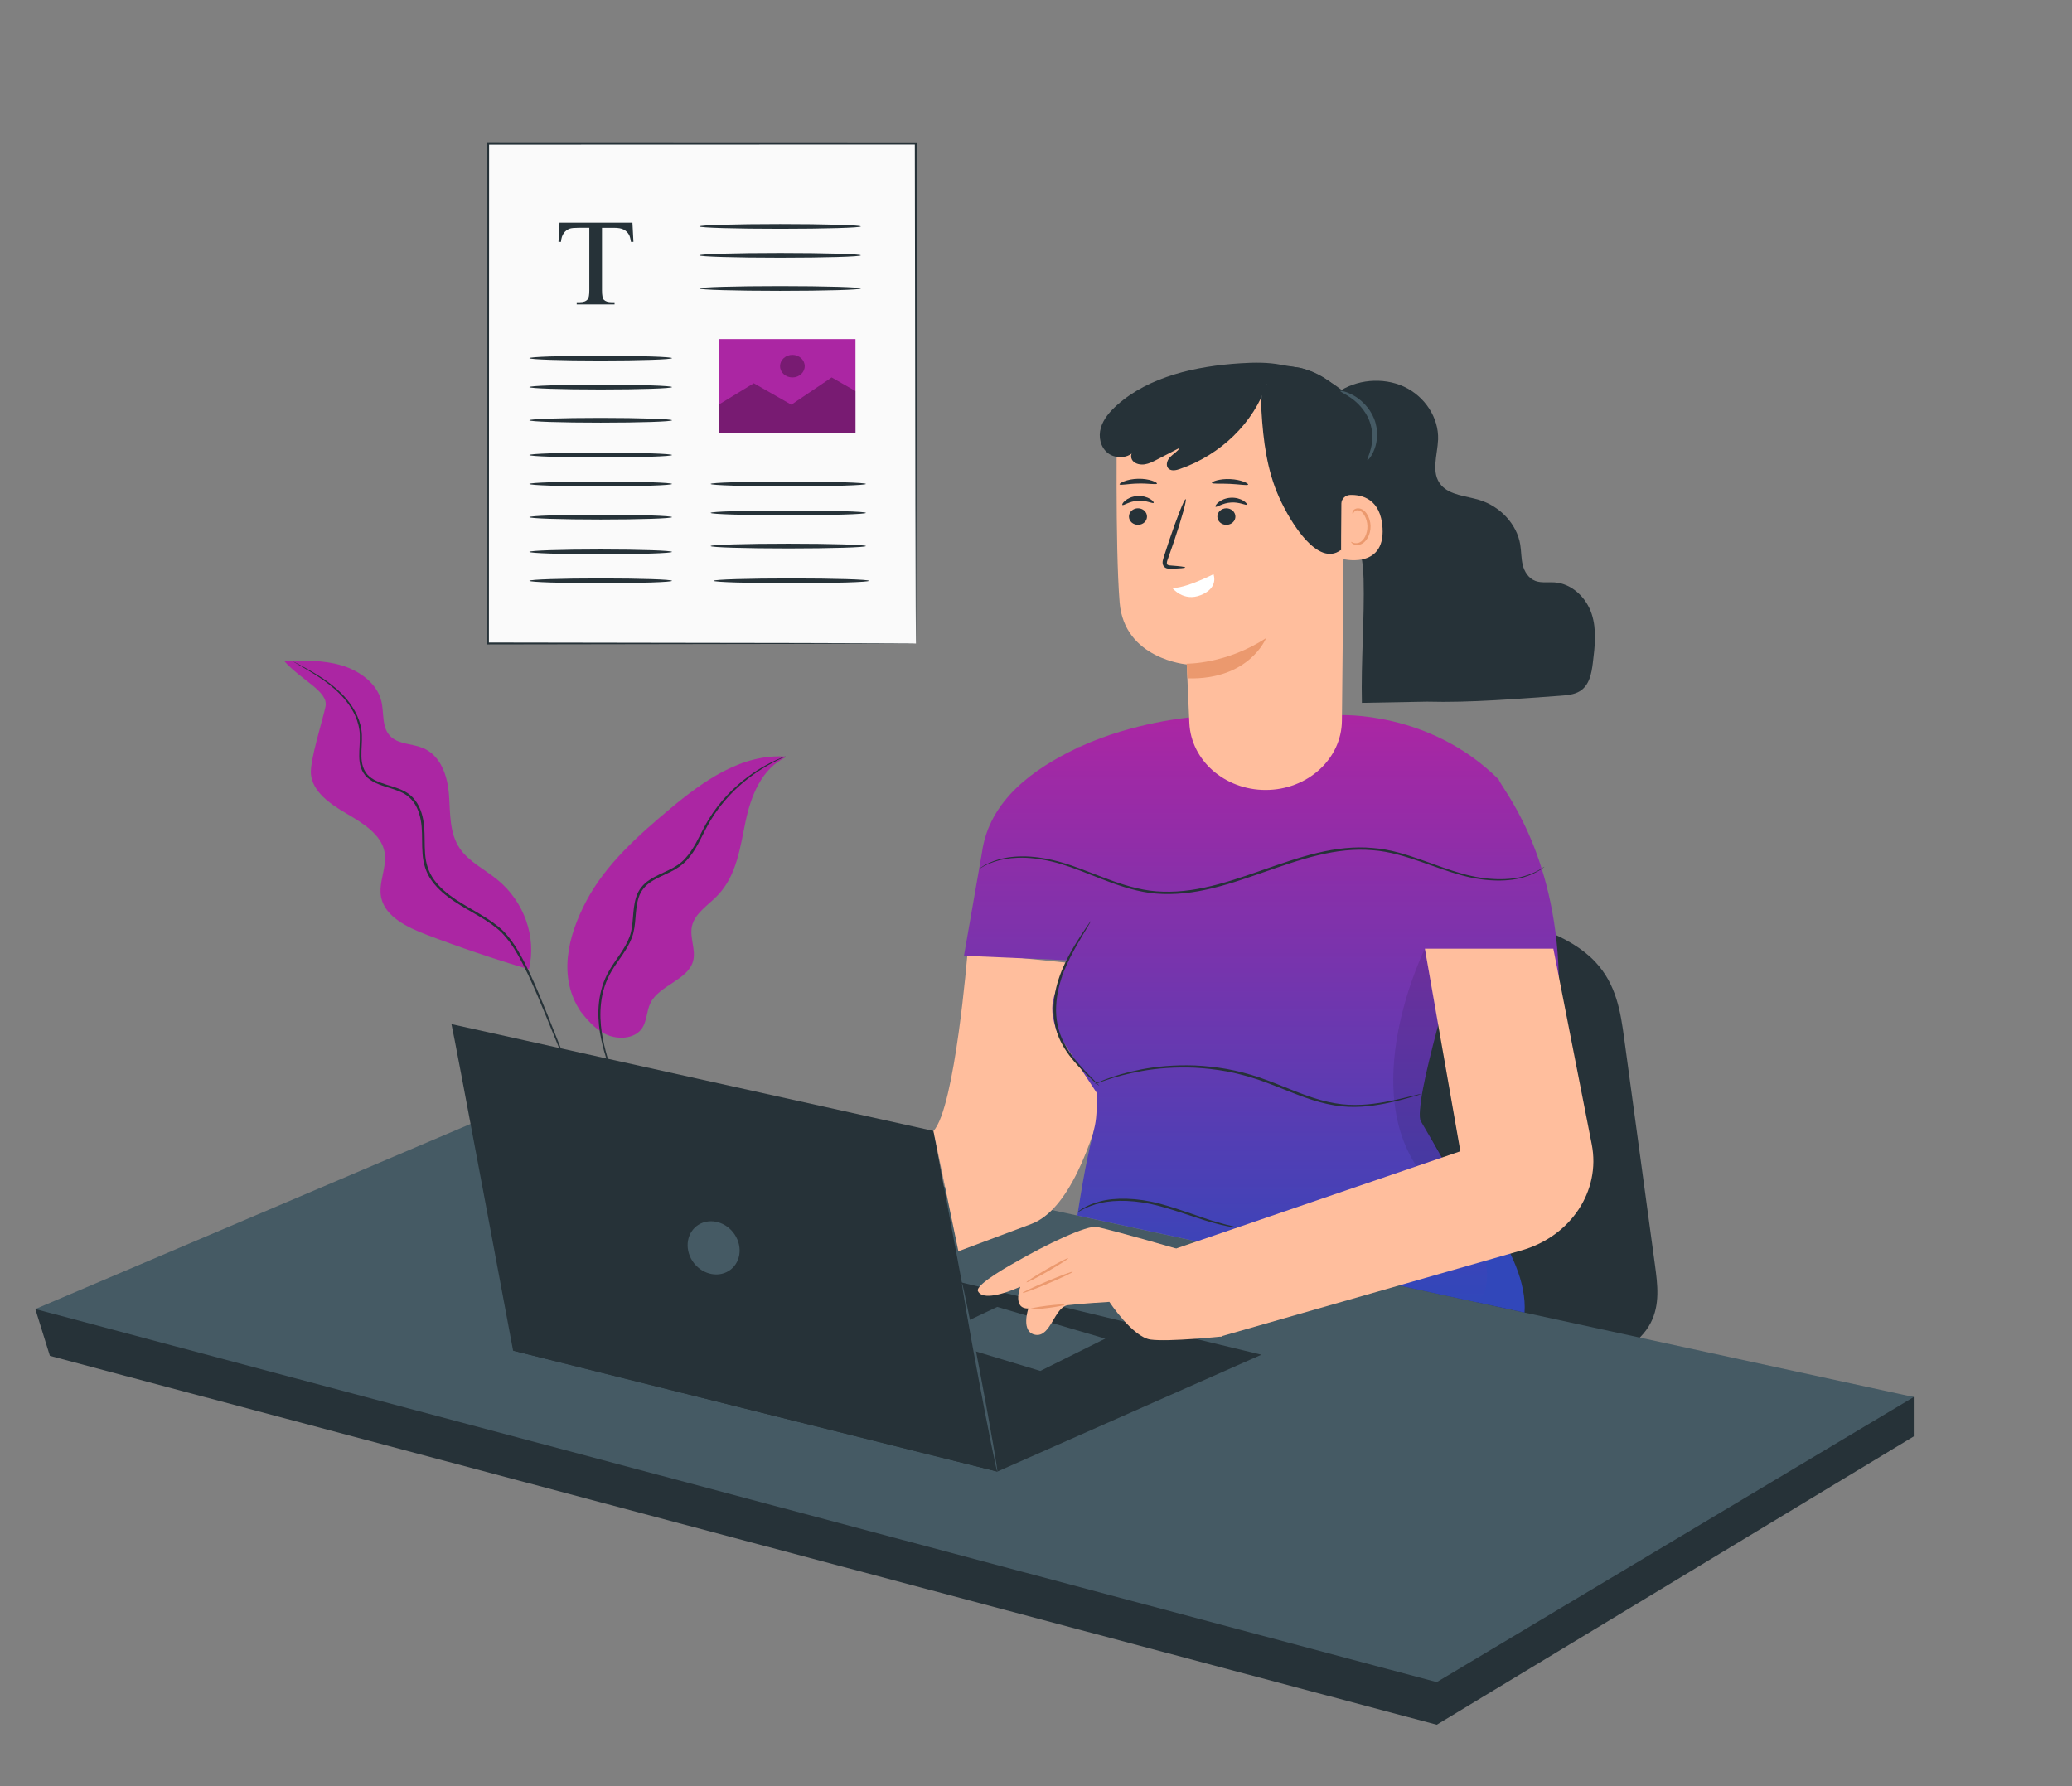<svg width="290" height="250" viewBox="0 0 290 250" fill="none" xmlns="http://www.w3.org/2000/svg">
<rect x="0" y="0" width="290" height="250" fill="#808080" stroke="none"/>
<path d="M39.767 92.507C42.079 95.169 45.99 96.749 45.564 98.866C45.18 100.747 43.35 106.435 43.518 108.341C43.734 110.823 46.221 112.544 48.512 113.881C50.803 115.218 53.353 116.792 53.821 119.242C54.226 121.36 52.899 123.529 53.353 125.64C53.926 128.314 56.992 129.798 59.737 130.841C64.425 132.626 69.195 134.238 74.029 135.671C75.126 131.167 73.366 126.177 69.594 123.113C67.819 121.673 65.619 120.599 64.362 118.762C62.86 116.568 63.035 113.804 62.839 111.22C62.643 108.642 61.721 105.718 59.137 104.675C57.698 104.093 55.896 104.176 54.764 103.172C53.367 101.937 53.793 99.845 53.367 98.112C52.78 95.693 50.398 93.908 47.821 93.134C45.243 92.367 42.47 92.437 39.767 92.507Z" fill="#AB26A3"/>
<path d="M81.287 141.608C78.074 136.835 79.415 131.084 82.097 126.043C84.78 121.002 89.264 116.978 93.791 113.197C98.401 109.345 103.898 105.392 110.108 105.916C106.546 107.561 105.079 111.482 104.332 115.071C103.584 118.66 103.095 122.55 100.462 125.301C99.141 126.683 97.263 127.815 96.85 129.613C96.48 131.244 97.458 132.958 96.99 134.571C96.229 137.181 92.268 137.916 91.046 140.373C90.452 141.563 90.578 143.022 89.746 144.077C88.692 145.421 86.442 145.536 84.829 144.781C83.222 144.026 82.104 142.638 81.043 141.301" fill="#AB26A3"/>
<path d="M82.474 155.081C82.474 155.081 81.782 154.192 80.853 152.426C79.917 150.66 78.779 148.024 77.452 144.743C76.781 143.105 76.069 141.307 75.244 139.394C74.42 137.488 73.526 135.441 72.345 133.413C71.766 132.395 71.06 131.404 70.201 130.515C69.3 129.657 68.21 128.928 67.065 128.25C65.919 127.565 64.71 126.919 63.551 126.139C62.398 125.365 61.295 124.463 60.464 123.324C59.618 122.192 59.234 120.829 59.143 119.524C59.032 118.212 59.122 116.926 59.011 115.692C58.899 114.457 58.584 113.241 57.879 112.263C57.516 111.783 57.069 111.367 56.531 111.073C55.993 110.772 55.406 110.567 54.812 110.375C53.639 109.998 52.382 109.684 51.459 108.878C50.523 108.066 50.286 106.876 50.279 105.859C50.265 104.816 50.398 103.831 50.363 102.884C50.335 101.944 50.097 101.054 49.748 100.255C49.036 98.649 47.925 97.401 46.849 96.448C45.76 95.489 44.691 94.798 43.818 94.247C42.938 93.704 42.232 93.301 41.757 93.025C41.533 92.898 41.359 92.789 41.219 92.712C41.1 92.642 41.038 92.597 41.044 92.597C41.044 92.591 41.114 92.623 41.24 92.686C41.38 92.763 41.568 92.853 41.799 92.974C42.288 93.23 43 93.614 43.901 94.145C44.796 94.682 45.878 95.367 46.996 96.32C48.1 97.273 49.245 98.527 49.993 100.171C50.356 100.99 50.614 101.905 50.649 102.878C50.691 103.844 50.558 104.842 50.586 105.852C50.6 106.85 50.838 107.938 51.683 108.667C52.521 109.403 53.73 109.71 54.917 110.081C55.518 110.273 56.126 110.484 56.698 110.798C57.278 111.105 57.774 111.559 58.158 112.077C58.92 113.126 59.241 114.393 59.36 115.66C59.479 116.933 59.395 118.212 59.499 119.498C59.59 120.778 59.954 122.057 60.757 123.145C61.546 124.232 62.622 125.115 63.754 125.876C64.885 126.638 66.094 127.284 67.246 127.981C68.399 128.672 69.509 129.414 70.438 130.304C71.332 131.231 72.038 132.242 72.625 133.272C73.812 135.326 74.699 137.379 75.51 139.298C76.32 141.218 77.019 143.022 77.675 144.666C78.974 147.954 80.071 150.596 80.965 152.375C81.426 153.258 81.775 153.942 82.062 154.384C82.188 154.595 82.285 154.767 82.369 154.895C82.453 155.017 82.481 155.081 82.474 155.081Z" fill="#263238"/>
<path d="M109.961 105.852C109.968 105.865 109.78 105.955 109.409 106.128C109.046 106.294 108.508 106.55 107.845 106.914C106.517 107.637 104.645 108.821 102.752 110.67C101.809 111.597 100.866 112.691 100.007 113.952C99.588 114.591 99.176 115.263 98.806 115.98C98.436 116.696 98.072 117.451 97.66 118.206C97.241 118.961 96.759 119.722 96.116 120.413C95.481 121.104 94.635 121.654 93.741 122.083C92.854 122.524 91.918 122.889 91.101 123.433C90.284 123.964 89.662 124.731 89.383 125.646C88.796 127.469 89.117 129.446 88.44 131.244C87.762 133.029 86.484 134.417 85.624 135.876C84.744 137.334 84.297 138.889 84.13 140.367C83.955 141.845 84.039 143.239 84.221 144.493C84.612 147.007 85.324 148.971 85.778 150.334C86.009 150.993 86.19 151.511 86.323 151.895C86.449 152.253 86.505 152.445 86.491 152.445C86.484 152.445 86.463 152.4 86.421 152.311C86.372 152.202 86.316 152.074 86.253 151.914C86.106 151.562 85.897 151.044 85.645 150.372C85.15 149.022 84.395 147.065 83.969 144.525C83.766 143.258 83.669 141.845 83.829 140.341C83.99 138.838 84.437 137.232 85.331 135.735C86.211 134.238 87.462 132.85 88.104 131.142C88.754 129.44 88.433 127.482 89.04 125.55C89.334 124.584 90.025 123.721 90.898 123.164C91.758 122.588 92.708 122.224 93.581 121.788C94.461 121.373 95.25 120.861 95.858 120.202C96.473 119.549 96.948 118.807 97.367 118.065C97.779 117.323 98.142 116.568 98.526 115.845C98.903 115.122 99.33 114.444 99.756 113.798C100.636 112.525 101.6 111.425 102.571 110.497C104.513 108.642 106.42 107.484 107.775 106.793C108.452 106.441 109.004 106.204 109.381 106.057C109.752 105.916 109.954 105.84 109.961 105.852Z" fill="#263238"/>
<path d="M187.029 128.346C193.581 127.828 200.245 127.309 206.755 128.026C213.265 128.743 219.734 130.879 223.261 134.615C226.23 137.763 226.817 141.627 227.32 145.338C228.758 155.925 230.197 166.513 231.636 177.095C232 179.794 232.356 182.584 231.036 185.149C228.158 190.747 217.561 193.389 209.116 191.636C200.671 189.889 194.559 184.752 191.548 179.187C188.537 173.621 188.153 167.594 187.797 161.683C187.154 150.955 186.519 140.232 185.876 129.504C186.162 129.337 186.449 129.165 186.728 128.998" fill="#263238"/>
<path d="M4.943 183.223L6.983 189.774L201.089 241.402L267.855 201.047V195.538L4.943 183.223Z" fill="#263238"/>
<path d="M74.579 153.603L267.855 195.538L201.089 235.439L4.943 183.223L74.579 153.603Z" fill="#455A64"/>
<path d="M176.55 189.614L139.584 205.973L71.814 189.045L105.084 172.399L176.55 189.614Z" fill="#263238"/>
<path d="M135.792 188.917L145.606 191.885L154.694 187.362L139.571 182.923L130.734 187.113L135.792 188.917Z" fill="#455A64"/>
<path d="M63.187 143.342C63.494 144.467 71.813 189.045 71.813 189.045L139.584 205.973L130.65 158.292L63.187 143.342Z" fill="#263238"/>
<path d="M134.653 179.647C134.751 179.634 135.938 185.514 137.3 192.781C138.663 200.055 139.689 205.96 139.585 205.973C139.487 205.985 138.299 200.106 136.937 192.839C135.575 185.571 134.555 179.666 134.653 179.647Z" fill="#455A64"/>
<path d="M103.198 173.48C104.023 175.431 103.205 177.536 101.375 178.188C99.545 178.841 97.387 177.785 96.562 175.834C95.738 173.883 96.555 171.778 98.385 171.126C100.223 170.48 102.374 171.529 103.198 173.48Z" fill="#455A64"/>
<path d="M130.65 158.292C133.668 155.1 135.421 133.317 135.421 133.317L157.788 135.62C157.788 135.62 154.575 167.486 144.355 171.311C134.136 175.137 134.136 175.137 134.136 175.137" fill="#FFBE9D"/>
<path d="M204.079 165.118C204.079 165.118 213.977 175.265 213.376 183.722L195.822 179.916L202.591 165.118" fill="#3147BA"/>
<path d="M218.175 136.701C217.749 118.922 210.079 110.228 209.758 109.096C200.035 99.41 187.433 100.101 187.433 100.101L166.596 100.408C166.596 100.408 158.661 101.067 151.166 104.515L150.649 104.65L150.656 104.746C144.767 107.567 138.432 111.956 137.433 119.357L134.918 133.771L149.405 134.404C147.931 139.228 146.304 139.849 148.001 144.615L153.52 152.995C153.52 159.687 153.031 155.637 150.788 170.134L206.761 182.276C210.009 179.346 207.537 171.414 198.875 156.962C197.583 154.806 204.296 133.048 204.296 133.048L216.82 137.066" fill="url(#paint0_linear_560_568)"/>
<path d="M152.661 128.934C152.682 128.947 152.5 129.267 152.158 129.843C151.815 130.419 151.306 131.238 150.719 132.274C149.566 134.321 147.974 137.302 147.82 140.853C147.736 142.612 148.099 144.295 148.784 145.683C149.461 147.078 150.363 148.204 151.152 149.106C151.948 150.008 152.654 150.705 153.129 151.191C153.604 151.677 153.869 151.946 153.848 151.965C153.834 151.978 153.534 151.741 153.024 151.281C152.514 150.82 151.788 150.148 150.956 149.259C150.132 148.364 149.189 147.238 148.477 145.811C147.757 144.391 147.373 142.651 147.457 140.847C147.527 139.036 148.002 137.353 148.581 135.901C149.175 134.443 149.874 133.195 150.495 132.172C151.117 131.148 151.662 130.342 152.039 129.792C152.416 129.222 152.64 128.922 152.661 128.934Z" fill="#263238"/>
<path d="M216.156 121.321C216.163 121.328 216.108 121.373 215.996 121.449C215.884 121.526 215.723 121.654 215.5 121.801C215.039 122.083 214.333 122.467 213.327 122.767C211.337 123.394 208.158 123.503 204.547 122.505C202.745 122.019 200.845 121.302 198.791 120.592C196.744 119.895 194.509 119.166 192.064 118.999C189.626 118.782 187.035 119.082 184.45 119.709C181.859 120.33 179.26 121.251 176.592 122.179C173.924 123.106 171.297 124.002 168.657 124.559C166.023 125.122 163.369 125.307 160.889 124.974C158.416 124.623 156.195 123.81 154.176 123.03C152.151 122.243 150.285 121.469 148.518 120.938C146.751 120.407 145.081 120.132 143.608 120.061C142.134 120.004 140.862 120.151 139.863 120.407C137.852 120.938 136.986 121.724 136.958 121.667C136.951 121.661 137.007 121.622 137.118 121.539C137.23 121.462 137.398 121.341 137.628 121.2C138.096 120.931 138.816 120.56 139.822 120.279C140.827 119.997 142.12 119.831 143.615 119.869C145.109 119.92 146.8 120.183 148.595 120.707C150.39 121.225 152.269 121.993 154.295 122.767C156.321 123.535 158.514 124.322 160.945 124.661C163.376 124.981 165.981 124.795 168.58 124.232C171.185 123.682 173.798 122.793 176.466 121.859C179.128 120.931 181.74 120.01 184.36 119.383C186.972 118.756 189.612 118.455 192.099 118.686C194.6 118.865 196.856 119.62 198.903 120.33C200.957 121.053 202.843 121.782 204.624 122.275C208.186 123.285 211.316 123.215 213.293 122.639C215.276 122.076 216.122 121.264 216.156 121.321Z" fill="#263238"/>
<path d="M198.973 153.104C198.98 153.117 198.819 153.168 198.526 153.264C198.191 153.36 197.75 153.488 197.213 153.648C196.067 153.961 194.398 154.428 192.267 154.729C191.205 154.883 190.018 154.966 188.746 154.921C187.475 154.87 186.127 154.646 184.758 154.275C182.013 153.539 179.233 152.202 176.194 151.146C174.671 150.635 173.141 150.232 171.64 149.95C170.138 149.681 168.664 149.521 167.26 149.445C164.445 149.323 161.902 149.534 159.807 149.912C157.711 150.283 156.055 150.756 154.938 151.14C154.372 151.313 153.953 151.492 153.653 151.594C153.359 151.697 153.198 151.748 153.198 151.735C153.191 151.722 153.338 151.652 153.625 151.53C153.911 151.415 154.323 151.21 154.889 151.018C156 150.596 157.655 150.084 159.758 149.675C161.86 149.266 164.431 149.029 167.281 149.131C168.706 149.202 170.194 149.355 171.716 149.624C173.239 149.899 174.783 150.308 176.327 150.827C179.4 151.895 182.159 153.232 184.863 153.974C186.211 154.345 187.524 154.575 188.767 154.633C190.011 154.691 191.177 154.62 192.232 154.486C194.342 154.217 196.018 153.789 197.171 153.513C197.723 153.379 198.163 153.27 198.505 153.187C198.805 153.13 198.966 153.098 198.973 153.104Z" fill="#263238"/>
<path d="M173.596 171.881C173.596 171.9 173.261 171.881 172.667 171.791C172.073 171.701 171.221 171.529 170.18 171.254C168.098 170.729 165.36 169.641 162.231 168.797C159.101 167.959 156.077 167.889 154.023 168.388C151.948 168.861 150.908 169.705 150.866 169.629C150.859 169.622 150.922 169.565 151.04 169.475C151.166 169.392 151.341 169.238 151.606 169.104C152.109 168.797 152.905 168.432 153.953 168.157C156.049 167.588 159.15 167.626 162.329 168.477C165.493 169.334 168.203 170.454 170.25 171.03C171.27 171.33 172.101 171.542 172.688 171.669C173.274 171.791 173.603 171.855 173.596 171.881Z" fill="#263238"/>
<g opacity="0.1">
<path d="M199.427 132.779C199.427 132.779 190.304 151.191 198.26 163.238L201.99 161.965L198.868 156.974C198.868 156.974 198.532 155.989 198.763 154.659C199.224 152.036 200.111 147.756 201.299 143.437L199.427 132.779Z" fill="black"/>
</g>
<path d="M184.199 66.297C188.698 69.886 190.702 75.548 190.849 81.011C190.996 86.475 190.472 92.674 190.612 98.374L199.734 98.207C205.77 98.374 212.594 97.792 218.364 97.382C219.321 97.312 220.327 97.229 221.123 96.736C222.45 95.911 222.751 94.267 222.932 92.808C223.219 90.511 223.498 88.138 222.772 85.924C222.052 83.711 220.055 81.67 217.54 81.51C216.653 81.453 215.724 81.619 214.899 81.312C213.928 80.954 213.356 80.013 213.125 79.079C212.895 78.145 212.93 77.173 212.776 76.226C212.315 73.404 210.024 70.897 207.069 69.982C205.197 69.406 202.941 69.323 201.711 67.909C200.216 66.188 201.194 63.7 201.278 61.505C201.383 58.486 199.441 55.479 196.493 54.116C193.545 52.754 189.752 53.105 187.161 54.98" fill="#263238"/>
<path d="M177.137 110.567C171.416 110.567 166.708 106.435 166.463 101.201C166.268 96.992 166.107 93 166.107 93C166.107 93 157.348 92.258 156.705 84.312C156.062 76.373 156.335 58.038 156.335 58.038C166.114 53.515 177.793 54.199 186.867 59.816L188.215 60.648L187.817 100.869C187.768 106.243 182.997 110.567 177.137 110.567Z" fill="#FFBE9D"/>
<path d="M160.177 73.11C160.666 72.656 160.652 71.92 160.156 71.472C159.66 71.025 158.857 71.037 158.368 71.492C157.879 71.946 157.893 72.682 158.389 73.129C158.892 73.577 159.695 73.564 160.177 73.11Z" fill="#263238"/>
<path d="M157.089 70.679C157.236 70.807 158.046 70.161 159.241 70.091C160.435 70.001 161.343 70.532 161.462 70.385C161.525 70.321 161.371 70.078 160.973 69.835C160.582 69.592 159.932 69.374 159.185 69.425C158.437 69.476 157.83 69.777 157.48 70.071C157.131 70.359 157.019 70.622 157.089 70.679Z" fill="#263238"/>
<path d="M170.919 71.357C170.346 71.722 170.214 72.445 170.612 72.969C171.01 73.494 171.799 73.616 172.372 73.251C172.945 72.886 173.078 72.163 172.679 71.639C172.274 71.114 171.485 70.986 170.919 71.357Z" fill="#263238"/>
<path d="M170.13 70.922C170.277 71.05 171.087 70.404 172.282 70.334C173.476 70.244 174.384 70.775 174.503 70.628C174.566 70.564 174.412 70.321 174.014 70.078C173.623 69.835 172.973 69.617 172.226 69.668C171.478 69.719 170.871 70.02 170.521 70.314C170.172 70.609 170.06 70.865 170.13 70.922Z" fill="#263238"/>
<path d="M165.89 79.424C165.89 79.341 165.143 79.245 163.934 79.156C163.62 79.143 163.368 79.092 163.334 78.938C163.264 78.766 163.368 78.459 163.501 78.107C163.76 77.365 164.025 76.616 164.297 75.829C165.387 72.586 166.128 69.918 165.946 69.867C165.764 69.816 164.738 72.4 163.641 75.644C163.382 76.437 163.138 77.192 162.893 77.934C162.803 78.273 162.607 78.67 162.803 79.137C162.907 79.367 163.159 79.527 163.375 79.565C163.585 79.61 163.76 79.604 163.913 79.597C165.136 79.572 165.89 79.508 165.89 79.424Z" fill="#263238"/>
<path d="M169.852 80.416C171.053 79.668 166.534 82.278 164.096 82.31C164.096 82.31 165.625 84.274 168.07 83.295C170.613 82.271 169.852 80.416 169.852 80.416Z" fill="white"/>
<path d="M166.086 92.891C166.086 92.891 171.597 92.987 177.199 89.309C177.199 89.309 174.908 95.181 166.205 94.951L166.086 92.891Z" fill="#EB996E"/>
<path d="M187.628 77.006C184.485 79.322 180.692 73.328 179.009 69.572C177.325 65.811 176.801 61.659 176.557 57.564C176.48 56.221 176.466 54.749 177.318 53.694C178.219 52.581 178.527 53.867 179.602 52.901C181.453 51.224 179.693 51.218 181.544 51.423C184.709 51.775 191.61 56.797 192.183 59.836C192.763 62.874 192.295 65.996 191.827 69.054C191.61 70.449 191.4 71.844 191.184 73.245C191.03 74.23 190.863 75.26 190.283 76.072C189.689 76.885 188.557 77.416 187.628 77.006Z" fill="#263238"/>
<path d="M187.74 70.474C187.747 69.835 188.292 69.291 188.991 69.272C190.611 69.233 193.259 69.822 193.503 73.91C193.86 79.757 187.719 78.299 187.699 78.132C187.685 77.998 187.719 72.746 187.74 70.474Z" fill="#FFBE9D"/>
<path d="M189.109 75.835C189.137 75.816 189.228 75.9 189.417 75.97C189.605 76.04 189.92 76.072 190.248 75.944C190.912 75.682 191.414 74.671 191.387 73.616C191.373 73.085 191.219 72.579 190.988 72.176C190.765 71.76 190.451 71.472 190.101 71.434C189.759 71.383 189.528 71.581 189.459 71.748C189.382 71.914 189.431 72.029 189.396 72.042C189.382 72.055 189.256 71.952 189.291 71.709C189.312 71.594 189.375 71.453 189.521 71.332C189.668 71.21 189.892 71.14 190.129 71.153C190.625 71.159 191.093 71.549 191.345 71.997C191.624 72.445 191.813 73.008 191.827 73.609C191.855 74.786 191.268 75.925 190.36 76.219C189.92 76.347 189.535 76.245 189.333 76.117C189.13 75.976 189.088 75.842 189.109 75.835Z" fill="#EB996E"/>
<path d="M177.277 53.758C175.495 59.138 170.871 63.661 165.129 65.644C164.64 65.817 164.04 65.951 163.628 65.657C163.097 65.273 163.299 64.467 163.746 64C164.193 63.533 164.815 63.207 165.143 62.663C164.061 63.226 162.978 63.789 161.895 64.346C161.364 64.621 160.819 64.902 160.219 64.992C159.618 65.081 158.933 64.947 158.556 64.512C158.172 64.077 158.242 63.322 158.78 63.06C158.046 64.16 156.16 64.263 155.085 63.437C154.009 62.612 153.708 61.141 154.072 59.893C154.428 58.645 155.343 57.596 156.349 56.694C160.84 52.69 167.372 51.244 173.623 50.847C175.551 50.725 177.514 50.694 179.4 51.077C181.286 51.461 184.206 51.32 187.608 54.737" fill="#263238"/>
<path d="M161.93 67.692C161.86 67.871 160.714 67.64 159.31 67.679C157.906 67.698 156.775 67.973 156.698 67.794C156.614 67.634 157.739 67.039 159.296 67.013C160.854 66.975 162.007 67.525 161.93 67.692Z" fill="#263238"/>
<path d="M174.685 67.82C174.615 67.999 173.512 67.781 172.157 67.724C170.801 67.653 169.684 67.768 169.628 67.583C169.572 67.416 170.711 66.981 172.192 67.058C173.679 67.122 174.762 67.66 174.685 67.82Z" fill="#263238"/>
<path d="M191.387 64.39C191.289 64.339 191.632 63.757 191.876 62.753C192.128 61.761 192.211 60.309 191.646 58.857C191.073 57.404 189.99 56.336 189.11 55.715C188.223 55.089 187.559 54.839 187.594 54.737C187.615 54.66 188.369 54.756 189.403 55.325C190.423 55.882 191.687 57.008 192.33 58.626C192.966 60.245 192.77 61.851 192.372 62.874C191.974 63.923 191.457 64.435 191.387 64.39Z" fill="#455A64"/>
<path d="M199.427 132.779L204.394 161.139L164.354 174.836L170.83 187.068L212.972 175.009C219.852 173.039 224.057 166.686 222.786 160.186L217.408 132.779H199.427V132.779Z" fill="#FFBE9D"/>
<path d="M164.599 174.747C164.599 174.747 157.146 172.572 153.569 171.733C152.179 171.407 146.214 174.292 142.092 176.685C142.092 176.685 136.42 179.769 136.875 180.715C137.377 181.758 139.473 181.547 142.805 180.108C142.805 180.108 141.638 183.204 143.93 183.14C143.93 183.14 142.798 186.486 144.936 186.831C147.08 187.177 147.583 182.91 149.469 182.679C151.362 182.449 155.267 182.219 155.267 182.219C155.267 182.219 158.522 187.151 161.037 187.497C163.558 187.842 171.067 187.062 171.067 187.062L164.599 174.747Z" fill="#FFBE9D"/>
<path d="M149.511 176.103C149.567 176.18 148.295 176.999 146.682 177.933C145.068 178.867 143.713 179.558 143.657 179.481C143.601 179.404 144.872 178.585 146.486 177.651C148.1 176.717 149.455 176.026 149.511 176.103Z" fill="#EB996E"/>
<path d="M150.146 178.003C150.188 178.086 148.651 178.822 146.709 179.641C144.768 180.46 143.161 181.055 143.119 180.971C143.077 180.888 144.614 180.159 146.556 179.334C148.498 178.521 150.104 177.92 150.146 178.003Z" fill="#EB996E"/>
<path d="M148.994 182.616C149.008 182.705 147.939 182.916 146.605 183.083C145.271 183.249 144.181 183.313 144.167 183.223C144.153 183.134 145.222 182.923 146.556 182.756C147.883 182.59 148.98 182.526 148.994 182.616Z" fill="#EB996E"/>
<path d="M128.201 20.088H68.274V90.07H128.201V20.088Z" fill="#FAFAFA"/>
<path d="M128.201 90.064C128.201 90.064 128.194 89.948 128.194 89.724C128.194 89.494 128.187 89.168 128.187 88.746C128.18 87.876 128.173 86.602 128.166 84.945C128.159 81.619 128.138 76.763 128.124 70.615C128.103 58.319 128.075 40.841 128.04 20.088L128.201 20.235C110.319 20.242 89.887 20.248 68.281 20.254H68.274L68.456 20.088C68.442 46.03 68.435 70.116 68.428 90.07L68.274 89.929C86.338 89.961 101.301 89.98 111.758 89.999C116.99 90.012 121.09 90.025 123.898 90.038C125.295 90.044 126.364 90.051 127.097 90.051C127.824 90.057 128.201 90.064 128.201 90.064C128.201 90.064 127.838 90.076 127.125 90.076C126.399 90.083 125.337 90.083 123.954 90.089C121.16 90.096 117.066 90.108 111.848 90.127C101.371 90.147 86.373 90.172 68.274 90.198H68.121V90.057C68.114 70.103 68.1 46.017 68.093 20.075V19.909H68.274H68.281C89.887 19.915 110.326 19.922 128.201 19.928H128.362V20.075C128.327 40.873 128.299 58.377 128.278 70.698C128.257 76.834 128.243 81.676 128.236 84.997C128.229 86.641 128.222 87.907 128.215 88.771C128.208 89.193 128.208 89.513 128.208 89.737C128.208 89.961 128.201 90.064 128.201 90.064Z" fill="#263238"/>
<path d="M120.482 31.687C120.482 31.872 115.425 32.019 109.187 32.019C102.949 32.019 97.892 31.872 97.892 31.687C97.892 31.501 102.949 31.354 109.187 31.354C115.425 31.354 120.482 31.501 120.482 31.687Z" fill="#263238"/>
<path d="M120.482 35.736C120.482 35.922 115.425 36.069 109.187 36.069C102.949 36.069 97.892 35.922 97.892 35.736C97.892 35.551 102.949 35.404 109.187 35.404C115.425 35.404 120.482 35.551 120.482 35.736Z" fill="#263238"/>
<path d="M120.482 40.381C120.482 40.566 115.425 40.713 109.187 40.713C102.949 40.713 97.892 40.566 97.892 40.381C97.892 40.195 102.949 40.048 109.187 40.048C115.425 40.048 120.482 40.195 120.482 40.381Z" fill="#263238"/>
<path d="M94.057 50.13C94.057 50.316 89.586 50.463 84.075 50.463C78.563 50.463 74.093 50.316 74.093 50.13C74.093 49.945 78.563 49.798 84.075 49.798C89.586 49.798 94.057 49.951 94.057 50.13Z" fill="#263238"/>
<path d="M94.057 54.18C94.057 54.366 89.586 54.513 84.075 54.513C78.563 54.513 74.093 54.366 74.093 54.18C74.093 53.995 78.563 53.847 84.075 53.847C89.586 53.847 94.057 53.995 94.057 54.18Z" fill="#263238"/>
<path d="M94.057 58.825C94.057 59.01 89.586 59.157 84.075 59.157C78.563 59.157 74.093 59.01 74.093 58.825C74.093 58.639 78.563 58.492 84.075 58.492C89.586 58.492 94.057 58.645 94.057 58.825Z" fill="#263238"/>
<path d="M94.057 63.687C94.057 63.872 89.586 64.019 84.075 64.019C78.563 64.019 74.093 63.872 74.093 63.687C74.093 63.501 78.563 63.354 84.075 63.354C89.586 63.354 94.057 63.508 94.057 63.687Z" fill="#263238"/>
<path d="M94.057 67.736C94.057 67.922 89.586 68.069 84.075 68.069C78.563 68.069 74.093 67.922 74.093 67.736C74.093 67.551 78.563 67.404 84.075 67.404C89.586 67.404 94.057 67.551 94.057 67.736Z" fill="#263238"/>
<path d="M94.057 72.381C94.057 72.566 89.586 72.714 84.075 72.714C78.563 72.714 74.093 72.566 74.093 72.381C74.093 72.195 78.563 72.048 84.075 72.048C89.586 72.048 94.057 72.202 94.057 72.381Z" fill="#263238"/>
<path d="M94.057 77.243C94.057 77.428 89.586 77.576 84.075 77.576C78.563 77.576 74.093 77.428 74.093 77.243C74.093 77.057 78.563 76.91 84.075 76.91C89.586 76.91 94.057 77.064 94.057 77.243Z" fill="#263238"/>
<path d="M94.057 81.293C94.057 81.478 89.586 81.625 84.075 81.625C78.563 81.625 74.093 81.478 74.093 81.293C74.093 81.107 78.563 80.96 84.075 80.96C89.586 80.96 94.057 81.107 94.057 81.293Z" fill="#263238"/>
<path d="M121.621 81.293C121.621 81.478 116.752 81.625 110.752 81.625C104.752 81.625 99.883 81.478 99.883 81.293C99.883 81.107 104.745 80.96 110.752 80.96C116.759 80.96 121.621 81.107 121.621 81.293Z" fill="#263238"/>
<path d="M121.195 67.736C121.195 67.922 116.326 68.069 110.326 68.069C104.326 68.069 99.457 67.922 99.457 67.736C99.457 67.551 104.319 67.404 110.326 67.404C116.326 67.404 121.195 67.551 121.195 67.736Z" fill="#263238"/>
<path d="M121.195 71.786C121.195 71.971 116.326 72.119 110.326 72.119C104.326 72.119 99.457 71.971 99.457 71.786C99.457 71.6 104.319 71.453 110.326 71.453C116.326 71.453 121.195 71.6 121.195 71.786Z" fill="#263238"/>
<path d="M121.195 76.43C121.195 76.616 116.326 76.763 110.326 76.763C104.326 76.763 99.457 76.616 99.457 76.43C99.457 76.245 104.319 76.098 110.326 76.098C116.326 76.098 121.195 76.245 121.195 76.43Z" fill="#263238"/>
<path d="M119.735 47.463H100.581V60.654H119.735V47.463Z" fill="#AB26A3"/>
<g opacity="0.3">
<path d="M100.581 56.643L105.499 53.643L110.759 56.643L116.403 52.83L119.735 54.737V60.654H100.581V56.643Z" fill="black"/>
</g>
<g opacity="0.3">
<path d="M112.63 51.25C112.63 52.12 111.862 52.83 110.905 52.83C109.955 52.83 109.18 52.127 109.18 51.25C109.18 50.38 109.948 49.67 110.905 49.67C111.862 49.676 112.63 50.38 112.63 51.25Z" fill="black"/>
</g>
<path d="M88.517 31.162L88.657 33.849H88.308C88.238 33.376 88.147 33.036 88.028 32.838C87.84 32.512 87.581 32.269 87.267 32.115C86.953 31.962 86.533 31.885 86.016 31.885H84.256V40.63C84.256 41.334 84.34 41.775 84.508 41.948C84.738 42.185 85.101 42.3 85.583 42.3H86.016V42.614H80.715V42.3H81.155C81.686 42.3 82.056 42.153 82.279 41.859C82.412 41.679 82.482 41.27 82.482 40.624V31.879H80.98C80.393 31.879 79.981 31.917 79.737 32C79.415 32.109 79.143 32.314 78.919 32.614C78.689 32.921 78.556 33.331 78.514 33.849H78.165L78.312 31.162H88.517V31.162Z" fill="#263238"/>
<defs>
<linearGradient id="paint0_linear_560_568" x1="176.547" y1="100.09" x2="176.547" y2="182.276" gradientUnits="userSpaceOnUse">
<stop stop-color="#AB26A3"/>
<stop offset="1" stop-color="#3147BA"/>
</linearGradient>
</defs>
</svg>
